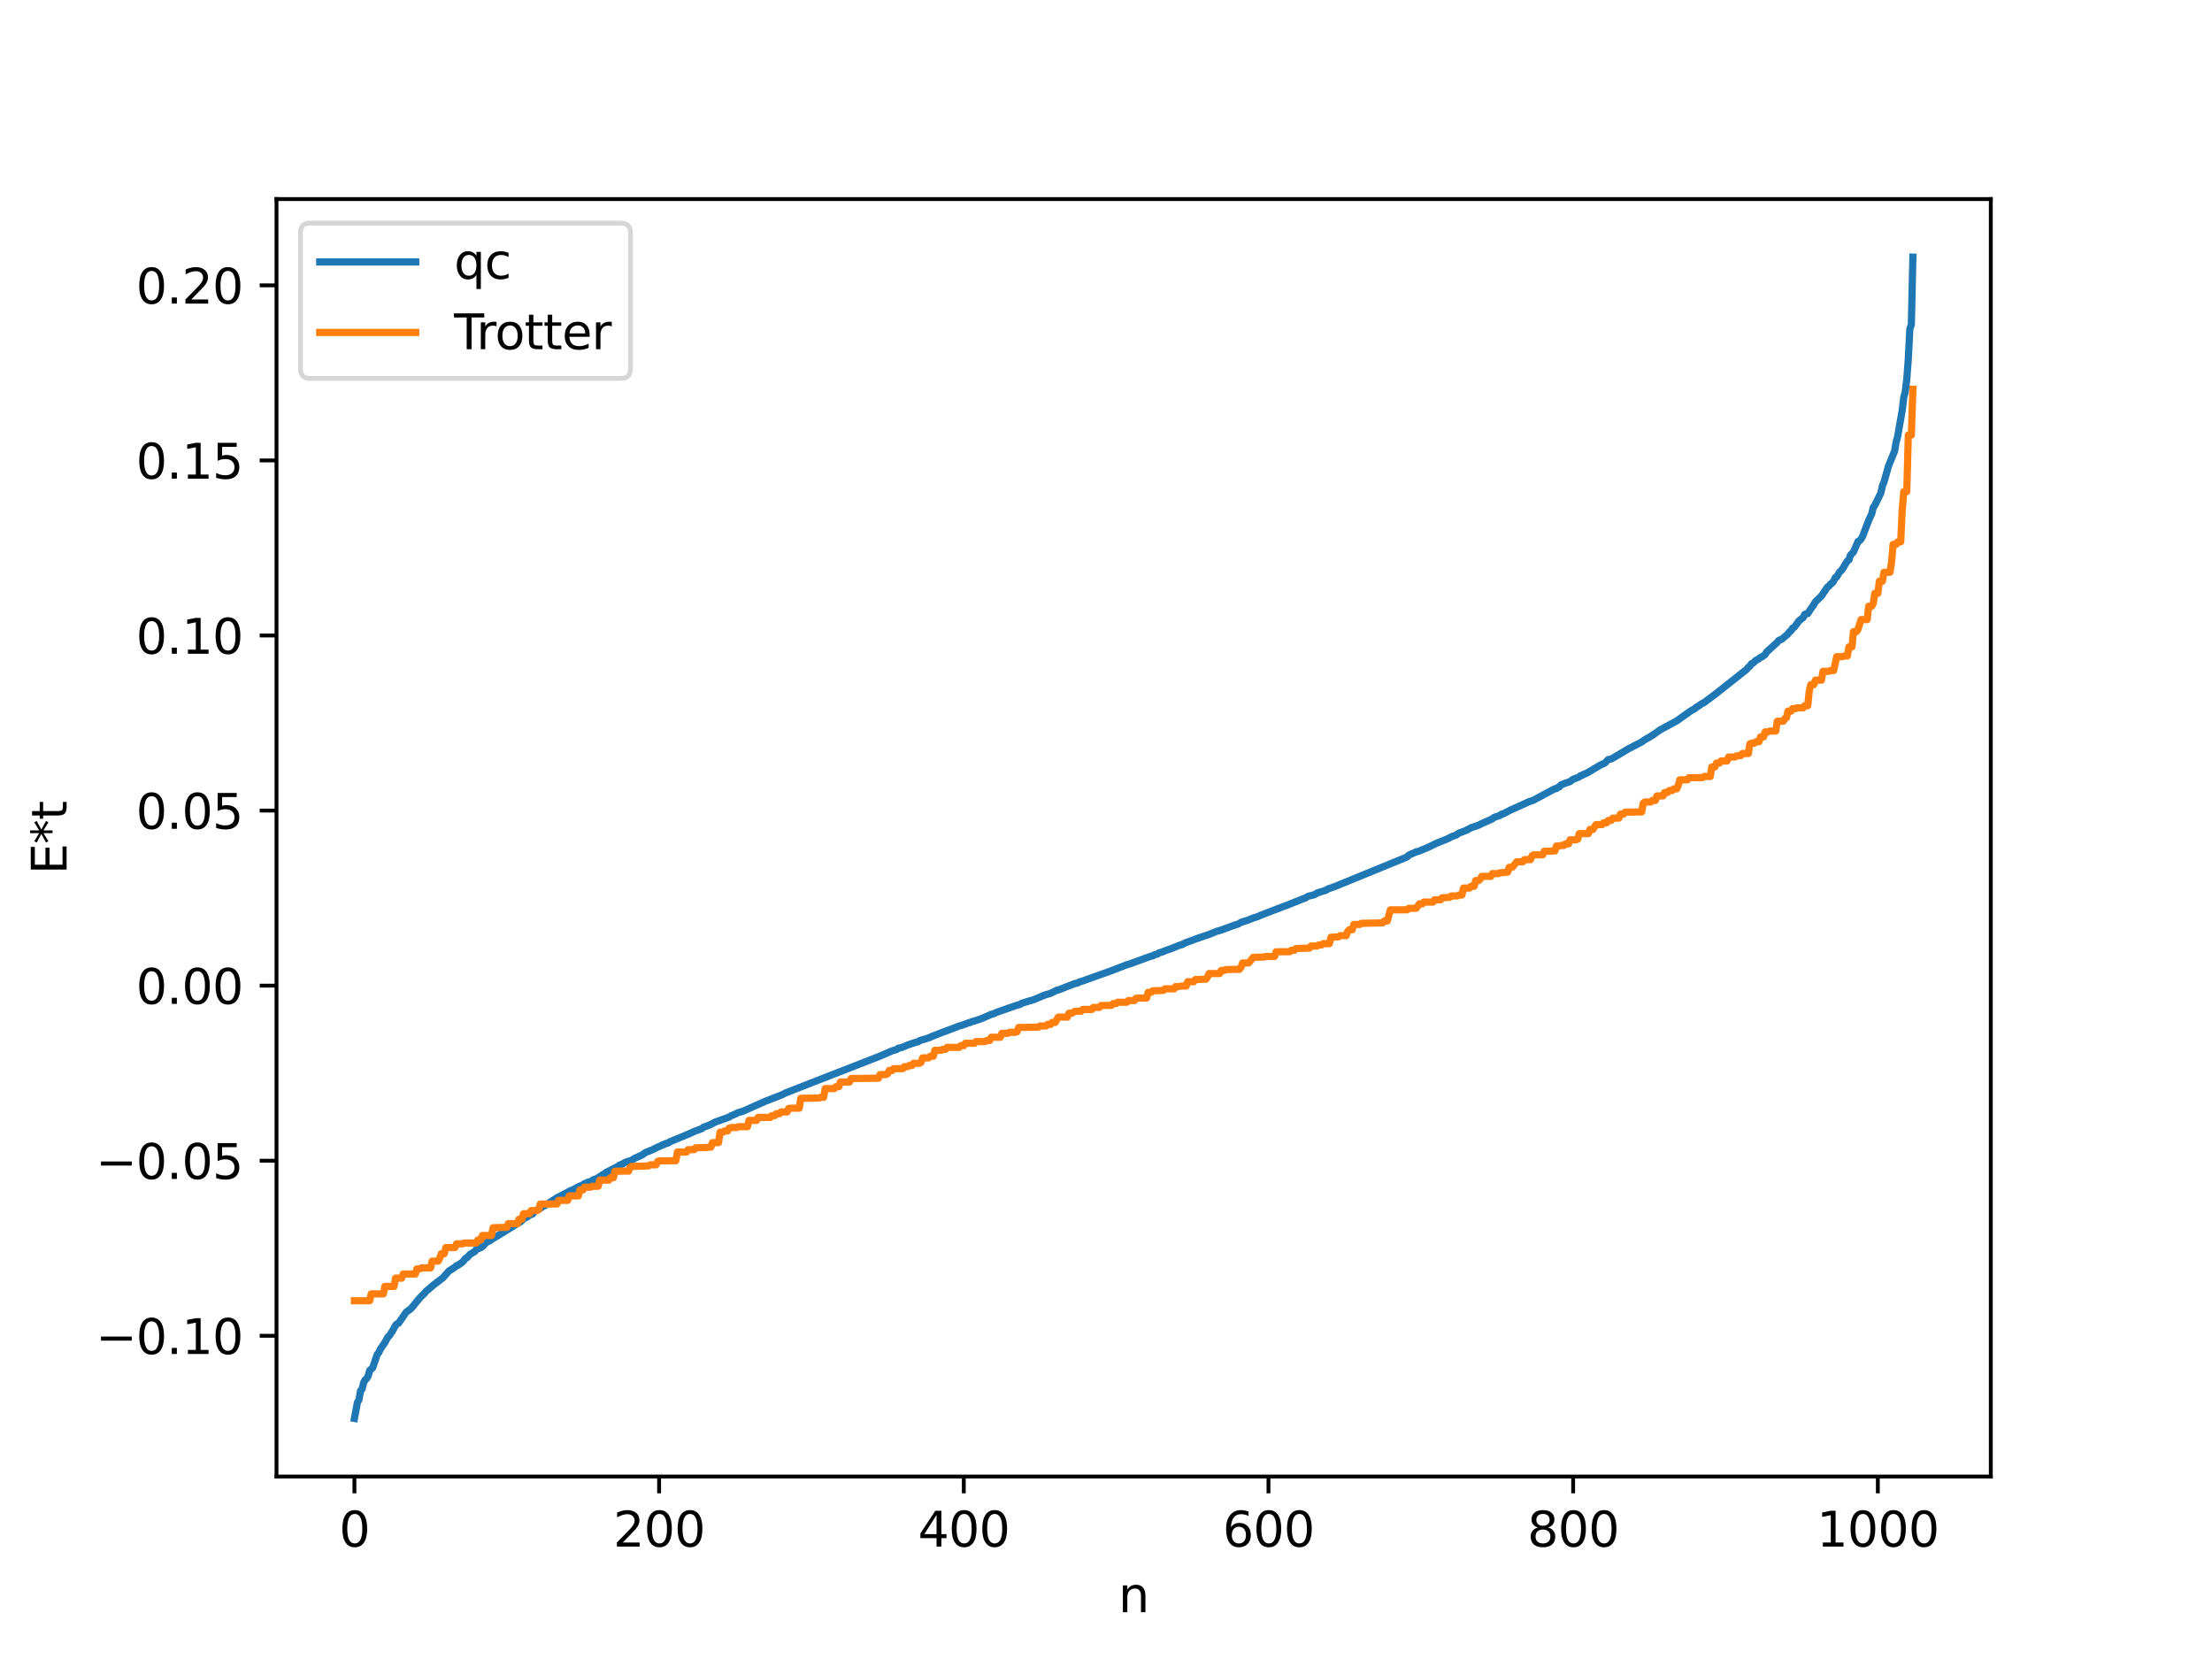 <?xml version="1.0" encoding="utf-8" standalone="no"?>
<!DOCTYPE svg PUBLIC "-//W3C//DTD SVG 1.1//EN"
  "http://www.w3.org/Graphics/SVG/1.1/DTD/svg11.dtd">
<svg xmlns:xlink="http://www.w3.org/1999/xlink" width="460.8pt" height="345.6pt" viewBox="0 0 460.8 345.6" xmlns="http://www.w3.org/2000/svg" version="1.1">
 <defs>
  <style type="text/css">*{stroke-linejoin: round; stroke-linecap: butt}</style>
 </defs>
 <g id="figure_1">
  <g id="patch_1">
   <path d="M 0 345.6 
L 460.8 345.6 
L 460.8 0 
L 0 0 
z
" style="fill: #ffffff"/>
  </g>
  <g id="axes_1">
   <g id="patch_2">
    <path d="M 57.6 307.584 
L 414.72 307.584 
L 414.72 41.472 
L 57.6 41.472 
z
" style="fill: #ffffff"/>
   </g>
   <g id="matplotlib.axis_1">
    <g id="xtick_1">
     <g id="line2d_1">
      <defs>
       <path id="m2a09f37f0d" d="M 0 0 
L 0 3.5 
" style="stroke: #000000; stroke-width: 0.8"/>
      </defs>
      <g>
       <use xlink:href="#m2a09f37f0d" x="73.833" y="307.584" style="stroke: #000000; stroke-width: 0.8"/>
      </g>
     </g>
     <g id="text_1">
      <!-- 0 -->
      <g transform="translate(70.651 322.182) scale(0.1 -0.1)">
       <defs>
        <path id="DejaVuSans-30" d="M 2034 4250 
Q 1547 4250 1301 3770 
Q 1056 3291 1056 2328 
Q 1056 1369 1301 889 
Q 1547 409 2034 409 
Q 2525 409 2770 889 
Q 3016 1369 3016 2328 
Q 3016 3291 2770 3770 
Q 2525 4250 2034 4250 
z
M 2034 4750 
Q 2819 4750 3233 4129 
Q 3647 3509 3647 2328 
Q 3647 1150 3233 529 
Q 2819 -91 2034 -91 
Q 1250 -91 836 529 
Q 422 1150 422 2328 
Q 422 3509 836 4129 
Q 1250 4750 2034 4750 
z
" transform="scale(0.016)"/>
       </defs>
       <use xlink:href="#DejaVuSans-30"/>
      </g>
     </g>
    </g>
    <g id="xtick_2">
     <g id="line2d_2">
      <g>
       <use xlink:href="#m2a09f37f0d" x="137.304" y="307.584" style="stroke: #000000; stroke-width: 0.8"/>
      </g>
     </g>
     <g id="text_2">
      <!-- 200 -->
      <g transform="translate(127.76 322.182) scale(0.1 -0.1)">
       <defs>
        <path id="DejaVuSans-32" d="M 1228 531 
L 3431 531 
L 3431 0 
L 469 0 
L 469 531 
Q 828 903 1448 1529 
Q 2069 2156 2228 2338 
Q 2531 2678 2651 2914 
Q 2772 3150 2772 3378 
Q 2772 3750 2511 3984 
Q 2250 4219 1831 4219 
Q 1534 4219 1204 4116 
Q 875 4013 500 3803 
L 500 4441 
Q 881 4594 1212 4672 
Q 1544 4750 1819 4750 
Q 2544 4750 2975 4387 
Q 3406 4025 3406 3419 
Q 3406 3131 3298 2873 
Q 3191 2616 2906 2266 
Q 2828 2175 2409 1742 
Q 1991 1309 1228 531 
z
" transform="scale(0.016)"/>
       </defs>
       <use xlink:href="#DejaVuSans-32"/>
       <use xlink:href="#DejaVuSans-30" x="63.623"/>
       <use xlink:href="#DejaVuSans-30" x="127.246"/>
      </g>
     </g>
    </g>
    <g id="xtick_3">
     <g id="line2d_3">
      <g>
       <use xlink:href="#m2a09f37f0d" x="200.775" y="307.584" style="stroke: #000000; stroke-width: 0.8"/>
      </g>
     </g>
     <g id="text_3">
      <!-- 400 -->
      <g transform="translate(191.231 322.182) scale(0.1 -0.1)">
       <defs>
        <path id="DejaVuSans-34" d="M 2419 4116 
L 825 1625 
L 2419 1625 
L 2419 4116 
z
M 2253 4666 
L 3047 4666 
L 3047 1625 
L 3713 1625 
L 3713 1100 
L 3047 1100 
L 3047 0 
L 2419 0 
L 2419 1100 
L 313 1100 
L 313 1709 
L 2253 4666 
z
" transform="scale(0.016)"/>
       </defs>
       <use xlink:href="#DejaVuSans-34"/>
       <use xlink:href="#DejaVuSans-30" x="63.623"/>
       <use xlink:href="#DejaVuSans-30" x="127.246"/>
      </g>
     </g>
    </g>
    <g id="xtick_4">
     <g id="line2d_4">
      <g>
       <use xlink:href="#m2a09f37f0d" x="264.246" y="307.584" style="stroke: #000000; stroke-width: 0.8"/>
      </g>
     </g>
     <g id="text_4">
      <!-- 600 -->
      <g transform="translate(254.702 322.182) scale(0.1 -0.1)">
       <defs>
        <path id="DejaVuSans-36" d="M 2113 2584 
Q 1688 2584 1439 2293 
Q 1191 2003 1191 1497 
Q 1191 994 1439 701 
Q 1688 409 2113 409 
Q 2538 409 2786 701 
Q 3034 994 3034 1497 
Q 3034 2003 2786 2293 
Q 2538 2584 2113 2584 
z
M 3366 4563 
L 3366 3988 
Q 3128 4100 2886 4159 
Q 2644 4219 2406 4219 
Q 1781 4219 1451 3797 
Q 1122 3375 1075 2522 
Q 1259 2794 1537 2939 
Q 1816 3084 2150 3084 
Q 2853 3084 3261 2657 
Q 3669 2231 3669 1497 
Q 3669 778 3244 343 
Q 2819 -91 2113 -91 
Q 1303 -91 875 529 
Q 447 1150 447 2328 
Q 447 3434 972 4092 
Q 1497 4750 2381 4750 
Q 2619 4750 2861 4703 
Q 3103 4656 3366 4563 
z
" transform="scale(0.016)"/>
       </defs>
       <use xlink:href="#DejaVuSans-36"/>
       <use xlink:href="#DejaVuSans-30" x="63.623"/>
       <use xlink:href="#DejaVuSans-30" x="127.246"/>
      </g>
     </g>
    </g>
    <g id="xtick_5">
     <g id="line2d_5">
      <g>
       <use xlink:href="#m2a09f37f0d" x="327.717" y="307.584" style="stroke: #000000; stroke-width: 0.8"/>
      </g>
     </g>
     <g id="text_5">
      <!-- 800 -->
      <g transform="translate(318.173 322.182) scale(0.1 -0.1)">
       <defs>
        <path id="DejaVuSans-38" d="M 2034 2216 
Q 1584 2216 1326 1975 
Q 1069 1734 1069 1313 
Q 1069 891 1326 650 
Q 1584 409 2034 409 
Q 2484 409 2743 651 
Q 3003 894 3003 1313 
Q 3003 1734 2745 1975 
Q 2488 2216 2034 2216 
z
M 1403 2484 
Q 997 2584 770 2862 
Q 544 3141 544 3541 
Q 544 4100 942 4425 
Q 1341 4750 2034 4750 
Q 2731 4750 3128 4425 
Q 3525 4100 3525 3541 
Q 3525 3141 3298 2862 
Q 3072 2584 2669 2484 
Q 3125 2378 3379 2068 
Q 3634 1759 3634 1313 
Q 3634 634 3220 271 
Q 2806 -91 2034 -91 
Q 1263 -91 848 271 
Q 434 634 434 1313 
Q 434 1759 690 2068 
Q 947 2378 1403 2484 
z
M 1172 3481 
Q 1172 3119 1398 2916 
Q 1625 2713 2034 2713 
Q 2441 2713 2670 2916 
Q 2900 3119 2900 3481 
Q 2900 3844 2670 4047 
Q 2441 4250 2034 4250 
Q 1625 4250 1398 4047 
Q 1172 3844 1172 3481 
z
" transform="scale(0.016)"/>
       </defs>
       <use xlink:href="#DejaVuSans-38"/>
       <use xlink:href="#DejaVuSans-30" x="63.623"/>
       <use xlink:href="#DejaVuSans-30" x="127.246"/>
      </g>
     </g>
    </g>
    <g id="xtick_6">
     <g id="line2d_6">
      <g>
       <use xlink:href="#m2a09f37f0d" x="391.188" y="307.584" style="stroke: #000000; stroke-width: 0.8"/>
      </g>
     </g>
     <g id="text_6">
      <!-- 1000 -->
      <g transform="translate(378.463 322.182) scale(0.1 -0.1)">
       <defs>
        <path id="DejaVuSans-31" d="M 794 531 
L 1825 531 
L 1825 4091 
L 703 3866 
L 703 4441 
L 1819 4666 
L 2450 4666 
L 2450 531 
L 3481 531 
L 3481 0 
L 794 0 
L 794 531 
z
" transform="scale(0.016)"/>
       </defs>
       <use xlink:href="#DejaVuSans-31"/>
       <use xlink:href="#DejaVuSans-30" x="63.623"/>
       <use xlink:href="#DejaVuSans-30" x="127.246"/>
       <use xlink:href="#DejaVuSans-30" x="190.869"/>
      </g>
     </g>
    </g>
    <g id="text_7">
     <!-- n -->
     <g transform="translate(232.991 335.861) scale(0.1 -0.1)">
      <defs>
       <path id="DejaVuSans-6e" d="M 3513 2113 
L 3513 0 
L 2938 0 
L 2938 2094 
Q 2938 2591 2744 2837 
Q 2550 3084 2163 3084 
Q 1697 3084 1428 2787 
Q 1159 2491 1159 1978 
L 1159 0 
L 581 0 
L 581 3500 
L 1159 3500 
L 1159 2956 
Q 1366 3272 1645 3428 
Q 1925 3584 2291 3584 
Q 2894 3584 3203 3211 
Q 3513 2838 3513 2113 
z
" transform="scale(0.016)"/>
      </defs>
      <use xlink:href="#DejaVuSans-6e"/>
     </g>
    </g>
   </g>
   <g id="matplotlib.axis_2">
    <g id="ytick_1">
     <g id="line2d_7">
      <defs>
       <path id="m45348ff5de" d="M 0 0 
L -3.5 0 
" style="stroke: #000000; stroke-width: 0.8"/>
      </defs>
      <g>
       <use xlink:href="#m45348ff5de" x="57.6" y="278.265" style="stroke: #000000; stroke-width: 0.8"/>
      </g>
     </g>
     <g id="text_8">
      <!-- −0.10 -->
      <g transform="translate(19.955 282.064) scale(0.1 -0.1)">
       <defs>
        <path id="DejaVuSans-2212" d="M 678 2272 
L 4684 2272 
L 4684 1741 
L 678 1741 
L 678 2272 
z
" transform="scale(0.016)"/>
        <path id="DejaVuSans-2e" d="M 684 794 
L 1344 794 
L 1344 0 
L 684 0 
L 684 794 
z
" transform="scale(0.016)"/>
       </defs>
       <use xlink:href="#DejaVuSans-2212"/>
       <use xlink:href="#DejaVuSans-30" x="83.789"/>
       <use xlink:href="#DejaVuSans-2e" x="147.412"/>
       <use xlink:href="#DejaVuSans-31" x="179.199"/>
       <use xlink:href="#DejaVuSans-30" x="242.822"/>
      </g>
     </g>
    </g>
    <g id="ytick_2">
     <g id="line2d_8">
      <g>
       <use xlink:href="#m45348ff5de" x="57.6" y="241.794" style="stroke: #000000; stroke-width: 0.8"/>
      </g>
     </g>
     <g id="text_9">
      <!-- −0.05 -->
      <g transform="translate(19.955 245.594) scale(0.1 -0.1)">
       <defs>
        <path id="DejaVuSans-35" d="M 691 4666 
L 3169 4666 
L 3169 4134 
L 1269 4134 
L 1269 2991 
Q 1406 3038 1543 3061 
Q 1681 3084 1819 3084 
Q 2600 3084 3056 2656 
Q 3513 2228 3513 1497 
Q 3513 744 3044 326 
Q 2575 -91 1722 -91 
Q 1428 -91 1123 -41 
Q 819 9 494 109 
L 494 744 
Q 775 591 1075 516 
Q 1375 441 1709 441 
Q 2250 441 2565 725 
Q 2881 1009 2881 1497 
Q 2881 1984 2565 2268 
Q 2250 2553 1709 2553 
Q 1456 2553 1204 2497 
Q 953 2441 691 2322 
L 691 4666 
z
" transform="scale(0.016)"/>
       </defs>
       <use xlink:href="#DejaVuSans-2212"/>
       <use xlink:href="#DejaVuSans-30" x="83.789"/>
       <use xlink:href="#DejaVuSans-2e" x="147.412"/>
       <use xlink:href="#DejaVuSans-30" x="179.199"/>
       <use xlink:href="#DejaVuSans-35" x="242.822"/>
      </g>
     </g>
    </g>
    <g id="ytick_3">
     <g id="line2d_9">
      <g>
       <use xlink:href="#m45348ff5de" x="57.6" y="205.324" style="stroke: #000000; stroke-width: 0.8"/>
      </g>
     </g>
     <g id="text_10">
      <!-- 0.00 -->
      <g transform="translate(28.334 209.123) scale(0.1 -0.1)">
       <use xlink:href="#DejaVuSans-30"/>
       <use xlink:href="#DejaVuSans-2e" x="63.623"/>
       <use xlink:href="#DejaVuSans-30" x="95.41"/>
       <use xlink:href="#DejaVuSans-30" x="159.033"/>
      </g>
     </g>
    </g>
    <g id="ytick_4">
     <g id="line2d_10">
      <g>
       <use xlink:href="#m45348ff5de" x="57.6" y="168.853" style="stroke: #000000; stroke-width: 0.8"/>
      </g>
     </g>
     <g id="text_11">
      <!-- 0.05 -->
      <g transform="translate(28.334 172.652) scale(0.1 -0.1)">
       <use xlink:href="#DejaVuSans-30"/>
       <use xlink:href="#DejaVuSans-2e" x="63.623"/>
       <use xlink:href="#DejaVuSans-30" x="95.41"/>
       <use xlink:href="#DejaVuSans-35" x="159.033"/>
      </g>
     </g>
    </g>
    <g id="ytick_5">
     <g id="line2d_11">
      <g>
       <use xlink:href="#m45348ff5de" x="57.6" y="132.383" style="stroke: #000000; stroke-width: 0.8"/>
      </g>
     </g>
     <g id="text_12">
      <!-- 0.10 -->
      <g transform="translate(28.334 136.182) scale(0.1 -0.1)">
       <use xlink:href="#DejaVuSans-30"/>
       <use xlink:href="#DejaVuSans-2e" x="63.623"/>
       <use xlink:href="#DejaVuSans-31" x="95.41"/>
       <use xlink:href="#DejaVuSans-30" x="159.033"/>
      </g>
     </g>
    </g>
    <g id="ytick_6">
     <g id="line2d_12">
      <g>
       <use xlink:href="#m45348ff5de" x="57.6" y="95.912" style="stroke: #000000; stroke-width: 0.8"/>
      </g>
     </g>
     <g id="text_13">
      <!-- 0.15 -->
      <g transform="translate(28.334 99.711) scale(0.1 -0.1)">
       <use xlink:href="#DejaVuSans-30"/>
       <use xlink:href="#DejaVuSans-2e" x="63.623"/>
       <use xlink:href="#DejaVuSans-31" x="95.41"/>
       <use xlink:href="#DejaVuSans-35" x="159.033"/>
      </g>
     </g>
    </g>
    <g id="ytick_7">
     <g id="line2d_13">
      <g>
       <use xlink:href="#m45348ff5de" x="57.6" y="59.441" style="stroke: #000000; stroke-width: 0.8"/>
      </g>
     </g>
     <g id="text_14">
      <!-- 0.20 -->
      <g transform="translate(28.334 63.241) scale(0.1 -0.1)">
       <use xlink:href="#DejaVuSans-30"/>
       <use xlink:href="#DejaVuSans-2e" x="63.623"/>
       <use xlink:href="#DejaVuSans-32" x="95.41"/>
       <use xlink:href="#DejaVuSans-30" x="159.033"/>
      </g>
     </g>
    </g>
    <g id="text_15">
     <!-- E*t -->
     <g transform="translate(13.875 182.148) rotate(-90) scale(0.1 -0.1)">
      <defs>
       <path id="DejaVuSans-45" d="M 628 4666 
L 3578 4666 
L 3578 4134 
L 1259 4134 
L 1259 2753 
L 3481 2753 
L 3481 2222 
L 1259 2222 
L 1259 531 
L 3634 531 
L 3634 0 
L 628 0 
L 628 4666 
z
" transform="scale(0.016)"/>
       <path id="DejaVuSans-2a" d="M 3009 3897 
L 1888 3291 
L 3009 2681 
L 2828 2375 
L 1778 3009 
L 1778 1831 
L 1422 1831 
L 1422 3009 
L 372 2375 
L 191 2681 
L 1313 3291 
L 191 3897 
L 372 4206 
L 1422 3572 
L 1422 4750 
L 1778 4750 
L 1778 3572 
L 2828 4206 
L 3009 3897 
z
" transform="scale(0.016)"/>
       <path id="DejaVuSans-74" d="M 1172 4494 
L 1172 3500 
L 2356 3500 
L 2356 3053 
L 1172 3053 
L 1172 1153 
Q 1172 725 1289 603 
Q 1406 481 1766 481 
L 2356 481 
L 2356 0 
L 1766 0 
Q 1100 0 847 248 
Q 594 497 594 1153 
L 594 3053 
L 172 3053 
L 172 3500 
L 594 3500 
L 594 4494 
L 1172 4494 
z
" transform="scale(0.016)"/>
      </defs>
      <use xlink:href="#DejaVuSans-45"/>
      <use xlink:href="#DejaVuSans-2a" x="63.184"/>
      <use xlink:href="#DejaVuSans-74" x="113.184"/>
     </g>
    </g>
   </g>
   <g id="line2d_14">
    <path d="M 73.833 295.488 
L 74.467 292.116 
L 74.785 291.59 
L 75.102 289.727 
L 75.42 289.398 
L 75.737 288.087 
L 76.054 287.461 
L 76.372 287.19 
L 76.689 286.671 
L 77.006 285.504 
L 77.641 284.917 
L 78.593 282.116 
L 78.91 281.777 
L 79.228 281.049 
L 80.18 279.676 
L 80.815 278.492 
L 81.132 278.227 
L 81.767 277.246 
L 82.401 276.08 
L 82.719 275.768 
L 83.036 275.636 
L 84.623 273.336 
L 85.575 272.649 
L 86.21 271.898 
L 87.479 270.343 
L 88.431 269.406 
L 88.748 268.995 
L 89.383 268.491 
L 90.335 267.661 
L 92.239 266.206 
L 93.509 264.784 
L 94.778 263.967 
L 95.096 263.649 
L 95.413 263.575 
L 96.365 262.898 
L 97 262.117 
L 97.317 261.971 
L 97.952 261.272 
L 98.904 260.715 
L 99.221 260.271 
L 100.173 259.911 
L 100.808 259.388 
L 101.125 258.917 
L 102.077 258.445 
L 102.712 257.995 
L 103.347 257.636 
L 107.472 255.086 
L 108.424 254.517 
L 109.377 253.655 
L 109.694 253.596 
L 110.329 253.123 
L 110.963 252.888 
L 111.281 252.421 
L 112.55 251.722 
L 112.867 251.445 
L 113.502 251.148 
L 116.041 249.514 
L 117.31 248.861 
L 118.897 248.012 
L 119.532 247.77 
L 120.484 247.226 
L 121.436 246.847 
L 121.753 246.572 
L 122.071 246.523 
L 122.388 246.291 
L 123.023 246.168 
L 123.658 245.722 
L 124.292 245.549 
L 125.562 244.697 
L 125.879 244.608 
L 126.196 244.273 
L 128.735 242.974 
L 129.053 242.71 
L 129.687 242.489 
L 130.322 242.092 
L 131.591 241.7 
L 132.226 241.295 
L 133.813 240.568 
L 134.448 240.103 
L 136.034 239.459 
L 136.986 238.972 
L 137.621 238.719 
L 137.939 238.515 
L 138.256 238.47 
L 138.573 238.248 
L 139.208 238.104 
L 139.525 237.848 
L 140.795 237.336 
L 143.016 236.418 
L 143.651 236.152 
L 144.286 235.856 
L 144.92 235.576 
L 146.19 235.128 
L 146.507 234.834 
L 147.777 234.385 
L 149.046 233.724 
L 151.902 232.706 
L 152.22 232.471 
L 153.172 232.084 
L 153.806 231.763 
L 154.758 231.495 
L 159.201 229.51 
L 163.01 228.021 
L 163.644 227.676 
L 182.686 220.25 
L 183.638 219.864 
L 185.859 218.899 
L 186.811 218.626 
L 187.129 218.363 
L 187.763 218.252 
L 189.033 217.721 
L 189.667 217.493 
L 190.937 217.079 
L 191.254 217.038 
L 191.572 216.775 
L 193.476 216.22 
L 194.11 215.906 
L 196.332 215.056 
L 199.823 213.739 
L 200.775 213.46 
L 201.727 213.082 
L 202.044 213.037 
L 202.362 212.85 
L 202.996 212.697 
L 204.583 212.15 
L 205.535 211.724 
L 206.17 211.465 
L 206.487 211.287 
L 206.805 211.247 
L 207.757 210.834 
L 211.882 209.396 
L 212.517 209.231 
L 212.834 209.006 
L 214.104 208.611 
L 214.739 208.428 
L 215.373 208.245 
L 216.008 207.965 
L 216.643 207.701 
L 217.595 207.304 
L 218.864 206.924 
L 219.816 206.453 
L 220.134 206.277 
L 220.451 206.241 
L 221.72 205.744 
L 222.355 205.49 
L 223.942 204.887 
L 224.577 204.744 
L 224.894 204.539 
L 225.529 204.368 
L 226.481 204.008 
L 227.433 203.68 
L 231.241 202.315 
L 234.732 200.977 
L 235.367 200.793 
L 239.81 199.175 
L 240.127 199.138 
L 240.444 198.913 
L 241.079 198.765 
L 241.396 198.511 
L 242.031 198.345 
L 242.983 197.948 
L 243.935 197.633 
L 245.839 196.862 
L 246.157 196.822 
L 246.791 196.466 
L 249.33 195.523 
L 250.917 194.971 
L 251.869 194.664 
L 253.456 194 
L 254.091 193.845 
L 255.995 193.167 
L 256.629 192.916 
L 257.581 192.595 
L 257.899 192.516 
L 258.534 192.136 
L 259.803 191.743 
L 261.072 191.241 
L 262.024 190.938 
L 262.659 190.649 
L 267.42 188.82 
L 268.054 188.595 
L 270.593 187.583 
L 271.545 187.187 
L 271.862 187.109 
L 272.497 186.711 
L 273.767 186.404 
L 274.401 186.022 
L 276.305 185.412 
L 276.623 185.178 
L 277.892 184.755 
L 293.125 178.518 
L 293.443 178.154 
L 295.029 177.455 
L 295.664 177.289 
L 296.299 177.006 
L 297.251 176.628 
L 297.886 176.328 
L 299.155 175.704 
L 301.377 174.814 
L 302.646 174.184 
L 303.281 173.996 
L 303.915 173.557 
L 305.502 172.957 
L 306.454 172.422 
L 307.089 172.221 
L 308.041 171.889 
L 308.676 171.568 
L 310.897 170.582 
L 311.215 170.296 
L 312.484 169.857 
L 312.801 169.606 
L 313.119 169.552 
L 314.071 169.061 
L 314.705 168.726 
L 316.292 168.031 
L 318.514 167.005 
L 319.466 166.691 
L 321.37 165.657 
L 323.274 164.643 
L 323.909 164.299 
L 324.226 164.271 
L 324.543 164.015 
L 324.861 163.915 
L 325.178 163.512 
L 326.13 163.138 
L 327.082 162.82 
L 327.717 162.333 
L 328.669 161.97 
L 328.986 161.831 
L 329.304 161.56 
L 329.621 161.503 
L 329.939 161.29 
L 330.573 161.049 
L 333.429 159.352 
L 334.064 159.081 
L 334.381 158.889 
L 335.016 158.229 
L 335.651 158.107 
L 336.603 157.556 
L 337.872 156.82 
L 339.142 156.042 
L 341.998 154.556 
L 342.633 154.11 
L 344.22 153.192 
L 345.806 152.061 
L 349.297 150.167 
L 352.153 148.138 
L 353.105 147.595 
L 353.423 147.273 
L 353.74 147.15 
L 354.375 146.678 
L 355.01 146.338 
L 356.596 145.166 
L 357.548 144.441 
L 363.896 139.411 
L 364.213 138.992 
L 364.53 138.798 
L 364.848 138.274 
L 365.165 138.162 
L 365.8 137.539 
L 366.117 137.429 
L 366.752 136.952 
L 367.069 136.823 
L 367.704 136.361 
L 368.021 135.827 
L 370.243 133.797 
L 370.56 133.407 
L 371.195 133.152 
L 372.464 132.065 
L 372.781 131.617 
L 373.099 131.414 
L 373.416 130.856 
L 373.734 130.701 
L 374.368 129.888 
L 374.686 129.399 
L 375.638 128.64 
L 375.955 127.981 
L 376.59 127.826 
L 377.224 126.835 
L 377.859 125.937 
L 378.177 125.371 
L 379.446 124.151 
L 380.398 122.736 
L 380.715 122.273 
L 381.033 122.075 
L 381.35 121.648 
L 381.667 121.463 
L 381.985 121.05 
L 382.302 120.353 
L 382.62 120.184 
L 383.254 119.101 
L 383.572 118.874 
L 383.889 118.416 
L 384.524 117.342 
L 384.841 116.855 
L 385.158 116.652 
L 385.476 115.66 
L 386.11 114.994 
L 387.062 112.793 
L 387.38 112.65 
L 387.697 112.277 
L 388.015 111.726 
L 389.284 108.396 
L 389.919 107.021 
L 390.236 105.715 
L 390.553 105.27 
L 391.823 102.686 
L 392.14 101.199 
L 392.458 100.461 
L 393.41 97.074 
L 394.679 93.966 
L 394.996 92.09 
L 395.314 90.914 
L 396.266 85.491 
L 396.583 82.8 
L 396.9 81.613 
L 397.218 78.977 
L 397.535 74.803 
L 397.853 68.529 
L 398.17 67.61 
L 398.487 53.568 
L 398.487 53.568 
" clip-path="url(#p03f9a100a1)" style="fill: none; stroke: #1f77b4; stroke-width: 1.5; stroke-linecap: square"/>
   </g>
   <g id="line2d_15">
    <path d="M 73.833 270.971 
L 77.006 270.971 
L 77.324 269.543 
L 79.862 269.543 
L 80.18 267.984 
L 82.084 267.984 
L 82.401 266.262 
L 83.671 266.262 
L 83.988 265.399 
L 86.527 265.399 
L 86.844 264.329 
L 87.479 264.329 
L 87.796 264.115 
L 89.7 264.115 
L 90.018 262.714 
L 91.287 262.714 
L 91.605 262.107 
L 91.922 261.172 
L 92.557 261.172 
L 92.874 259.888 
L 94.778 259.888 
L 95.096 259.122 
L 96.365 259.122 
L 96.682 258.944 
L 99.221 258.944 
L 99.539 258.304 
L 100.173 258.304 
L 100.491 257.375 
L 102.395 257.375 
L 102.712 255.755 
L 105.568 255.678 
L 105.886 254.904 
L 107.79 254.904 
L 108.107 253.987 
L 108.742 253.987 
L 109.059 252.84 
L 110.329 252.84 
L 110.646 252.188 
L 111.915 252.188 
L 112.233 251.97 
L 112.55 250.825 
L 116.041 250.81 
L 116.358 250.056 
L 118.262 250.056 
L 118.58 249.129 
L 120.484 249.129 
L 120.801 247.88 
L 121.436 247.88 
L 121.753 247.32 
L 123.023 247.32 
L 123.34 247.124 
L 124.61 247.124 
L 124.927 245.845 
L 126.831 245.845 
L 127.148 245.348 
L 127.783 245.348 
L 128.1 243.99 
L 130.957 243.959 
L 131.274 243.137 
L 131.591 242.99 
L 135.082 242.886 
L 135.4 242.656 
L 136.669 242.656 
L 136.986 241.963 
L 137.304 241.841 
L 140.795 241.794 
L 141.112 239.994 
L 143.016 239.994 
L 143.334 239.496 
L 144.603 239.496 
L 144.92 239.103 
L 147.142 239.057 
L 147.777 238.965 
L 148.094 238.965 
L 148.411 238.027 
L 149.681 238.027 
L 149.998 235.851 
L 150.633 235.851 
L 150.95 235.588 
L 151.585 235.588 
L 151.902 234.994 
L 152.537 234.879 
L 153.489 234.879 
L 153.806 234.717 
L 155.71 234.717 
L 156.028 233.398 
L 157.615 233.393 
L 157.932 232.778 
L 160.471 232.778 
L 160.788 232.406 
L 161.423 232.406 
L 161.74 232.003 
L 162.375 232.003 
L 162.692 231.641 
L 163.962 231.641 
L 164.279 230.922 
L 164.914 230.859 
L 166.5 230.859 
L 166.818 228.792 
L 170.626 228.745 
L 170.943 228.594 
L 171.578 228.594 
L 171.896 226.771 
L 173.8 226.771 
L 174.117 226.38 
L 174.752 226.38 
L 175.069 225.398 
L 176.973 225.398 
L 177.291 224.678 
L 183.003 224.609 
L 183.32 223.856 
L 184.59 223.856 
L 184.907 223.674 
L 185.224 223.002 
L 185.859 223.002 
L 186.177 222.619 
L 188.081 222.619 
L 188.398 222.211 
L 189.033 222.211 
L 189.35 221.965 
L 189.985 221.965 
L 190.302 221.508 
L 191.572 221.508 
L 191.889 221.282 
L 192.206 220.374 
L 193.476 220.374 
L 193.793 220.028 
L 194.428 220.028 
L 194.745 218.794 
L 196.015 218.794 
L 196.332 218.611 
L 196.967 218.611 
L 197.284 218.19 
L 199.823 218.19 
L 200.14 217.843 
L 200.775 217.843 
L 201.092 217.339 
L 202.996 217.339 
L 203.314 216.977 
L 205.218 216.977 
L 205.535 216.755 
L 206.17 216.755 
L 206.487 216.08 
L 208.391 216.08 
L 208.709 215.258 
L 209.978 215.258 
L 210.296 215.047 
L 211.565 215.047 
L 211.882 214.918 
L 212.2 214.046 
L 216.325 213.971 
L 216.643 213.732 
L 217.912 213.732 
L 218.229 213.397 
L 218.864 213.397 
L 219.181 212.993 
L 219.816 212.993 
L 220.451 211.882 
L 222.355 211.882 
L 222.672 211.071 
L 223.307 211.071 
L 223.942 210.657 
L 225.211 210.657 
L 225.529 210.291 
L 227.433 210.291 
L 227.75 209.869 
L 229.02 209.869 
L 229.337 209.468 
L 231.558 209.436 
L 231.876 209.065 
L 232.51 209.065 
L 232.828 208.783 
L 234.732 208.783 
L 235.049 208.436 
L 236.319 208.436 
L 236.636 207.973 
L 237.271 207.913 
L 238.858 207.913 
L 239.175 206.724 
L 239.81 206.724 
L 240.127 206.409 
L 242.348 206.317 
L 242.666 205.996 
L 244.57 205.996 
L 244.887 205.526 
L 245.522 205.526 
L 246.157 205.41 
L 247.109 205.41 
L 247.426 204.507 
L 248.696 204.507 
L 249.013 204.057 
L 251.234 203.984 
L 251.552 203.516 
L 251.869 202.807 
L 254.091 202.795 
L 254.408 202.163 
L 255.043 202.163 
L 255.36 201.977 
L 258.216 201.925 
L 258.534 201.462 
L 258.851 200.599 
L 260.12 200.599 
L 261.072 199.427 
L 263.294 199.376 
L 263.611 199.252 
L 265.515 199.252 
L 265.833 198.278 
L 268.689 198.255 
L 269.006 197.964 
L 269.641 197.964 
L 269.958 197.602 
L 272.815 197.496 
L 273.132 197.073 
L 274.401 197.073 
L 274.719 196.838 
L 275.353 196.838 
L 275.671 196.569 
L 276.94 196.569 
L 277.258 195.252 
L 278.844 195.155 
L 279.162 194.916 
L 280.431 194.916 
L 280.748 194.019 
L 281.066 193.689 
L 281.7 193.689 
L 282.018 192.58 
L 283.287 192.58 
L 283.605 192.353 
L 288.048 192.25 
L 288.365 191.861 
L 289 191.861 
L 289.634 189.539 
L 293.125 189.529 
L 293.443 189.245 
L 294.395 189.205 
L 295.029 189.205 
L 295.664 188.29 
L 296.299 188.29 
L 296.616 187.915 
L 298.52 187.915 
L 298.838 187.445 
L 300.107 187.445 
L 300.424 187.025 
L 302.011 186.932 
L 302.329 186.644 
L 303.598 186.644 
L 303.915 186.449 
L 304.55 186.449 
L 304.867 185.002 
L 306.137 185.002 
L 306.454 184.632 
L 307.089 184.632 
L 307.406 183.433 
L 308.041 183.433 
L 308.358 183.139 
L 308.676 182.562 
L 310.58 182.562 
L 310.897 181.988 
L 312.167 181.988 
L 312.484 181.796 
L 313.119 181.796 
L 313.753 181.683 
L 314.071 181.683 
L 314.388 180.674 
L 315.023 180.674 
L 315.975 179.523 
L 317.244 179.523 
L 317.562 179.079 
L 318.831 179.079 
L 319.148 178.286 
L 319.466 178.073 
L 321.37 178.073 
L 321.687 177.345 
L 323.909 177.27 
L 324.226 176.25 
L 324.861 176.25 
L 325.178 176.109 
L 325.813 176.109 
L 326.13 175.796 
L 326.765 175.796 
L 327.082 174.942 
L 328.352 174.942 
L 328.669 174.827 
L 328.986 173.66 
L 330.891 173.66 
L 331.208 172.787 
L 331.843 172.787 
L 332.477 171.774 
L 333.747 171.774 
L 334.064 171.401 
L 334.699 171.401 
L 335.016 170.913 
L 335.651 170.913 
L 335.968 170.431 
L 337.238 170.431 
L 337.555 169.605 
L 338.19 169.605 
L 338.507 169.194 
L 341.998 169.13 
L 342.315 167.33 
L 342.633 167.072 
L 343.902 167.072 
L 344.22 166.746 
L 344.854 166.746 
L 345.172 165.807 
L 346.441 165.807 
L 346.758 165.089 
L 347.393 165.089 
L 347.71 164.687 
L 348.345 164.687 
L 348.662 164.339 
L 349.297 164.339 
L 349.615 163.581 
L 349.932 162.455 
L 351.519 162.447 
L 351.836 162.008 
L 354.692 161.993 
L 355.01 161.762 
L 356.279 161.762 
L 356.596 159.78 
L 357.231 159.78 
L 357.548 158.972 
L 358.183 158.972 
L 358.5 158.534 
L 359.77 158.534 
L 360.087 157.707 
L 361.357 157.707 
L 361.674 157.494 
L 362.309 157.415 
L 362.626 157.415 
L 362.943 156.974 
L 364.213 156.974 
L 364.53 154.97 
L 364.848 154.822 
L 365.482 154.822 
L 365.8 154.511 
L 366.434 154.511 
L 366.752 153.516 
L 367.386 153.516 
L 367.704 152.473 
L 368.339 152.473 
L 368.656 152.288 
L 369.925 152.288 
L 370.243 150.24 
L 371.512 150.24 
L 371.829 149.691 
L 372.147 149.524 
L 372.464 148.146 
L 373.099 148.146 
L 373.416 147.622 
L 374.051 147.622 
L 374.368 147.451 
L 375.638 147.451 
L 375.955 147.011 
L 376.59 147.011 
L 376.907 143.88 
L 377.224 142.628 
L 377.859 142.628 
L 378.177 141.691 
L 379.446 141.691 
L 379.763 139.846 
L 381.033 139.846 
L 381.35 139.686 
L 381.985 139.686 
L 382.62 136.785 
L 383.889 136.785 
L 384.206 136.646 
L 384.841 136.646 
L 385.158 134.771 
L 385.793 134.771 
L 386.11 131.579 
L 386.745 131.579 
L 387.062 131.078 
L 387.697 129.071 
L 388.967 129.071 
L 389.284 126.281 
L 389.919 126.281 
L 390.236 125.677 
L 390.553 123.604 
L 391.188 123.604 
L 391.505 121.077 
L 392.14 121.077 
L 392.458 119.218 
L 393.727 119.218 
L 394.044 117.165 
L 394.362 113.403 
L 394.996 113.403 
L 395.314 112.889 
L 395.948 112.889 
L 396.266 106.235 
L 396.583 102.417 
L 397.218 102.417 
L 397.535 90.641 
L 398.17 90.641 
L 398.487 81.09 
L 398.487 81.09 
" clip-path="url(#p03f9a100a1)" style="fill: none; stroke: #ff7f0e; stroke-width: 1.5; stroke-linecap: square"/>
   </g>
   <g id="patch_3">
    <path d="M 57.6 307.584 
L 57.6 41.472 
" style="fill: none; stroke: #000000; stroke-width: 0.8; stroke-linejoin: miter; stroke-linecap: square"/>
   </g>
   <g id="patch_4">
    <path d="M 414.72 307.584 
L 414.72 41.472 
" style="fill: none; stroke: #000000; stroke-width: 0.8; stroke-linejoin: miter; stroke-linecap: square"/>
   </g>
   <g id="patch_5">
    <path d="M 57.6 307.584 
L 414.72 307.584 
" style="fill: none; stroke: #000000; stroke-width: 0.8; stroke-linejoin: miter; stroke-linecap: square"/>
   </g>
   <g id="patch_6">
    <path d="M 57.6 41.472 
L 414.72 41.472 
" style="fill: none; stroke: #000000; stroke-width: 0.8; stroke-linejoin: miter; stroke-linecap: square"/>
   </g>
   <g id="legend_1">
    <g id="patch_7">
     <path d="M 64.6 78.828 
L 129.342 78.828 
Q 131.342 78.828 131.342 76.828 
L 131.342 48.472 
Q 131.342 46.472 129.342 46.472 
L 64.6 46.472 
Q 62.6 46.472 62.6 48.472 
L 62.6 76.828 
Q 62.6 78.828 64.6 78.828 
z
" style="fill: #ffffff; opacity: 0.8; stroke: #cccccc; stroke-linejoin: miter"/>
    </g>
    <g id="line2d_16">
     <path d="M 66.6 54.57 
L 76.6 54.57 
L 86.6 54.57 
" style="fill: none; stroke: #1f77b4; stroke-width: 1.5; stroke-linecap: square"/>
    </g>
    <g id="text_16">
     <!-- qc -->
     <g transform="translate(94.6 58.07) scale(0.1 -0.1)">
      <defs>
       <path id="DejaVuSans-71" d="M 947 1747 
Q 947 1113 1208 752 
Q 1469 391 1925 391 
Q 2381 391 2643 752 
Q 2906 1113 2906 1747 
Q 2906 2381 2643 2742 
Q 2381 3103 1925 3103 
Q 1469 3103 1208 2742 
Q 947 2381 947 1747 
z
M 2906 525 
Q 2725 213 2448 61 
Q 2172 -91 1784 -91 
Q 1150 -91 751 415 
Q 353 922 353 1747 
Q 353 2572 751 3078 
Q 1150 3584 1784 3584 
Q 2172 3584 2448 3432 
Q 2725 3281 2906 2969 
L 2906 3500 
L 3481 3500 
L 3481 -1331 
L 2906 -1331 
L 2906 525 
z
" transform="scale(0.016)"/>
       <path id="DejaVuSans-63" d="M 3122 3366 
L 3122 2828 
Q 2878 2963 2633 3030 
Q 2388 3097 2138 3097 
Q 1578 3097 1268 2742 
Q 959 2388 959 1747 
Q 959 1106 1268 751 
Q 1578 397 2138 397 
Q 2388 397 2633 464 
Q 2878 531 3122 666 
L 3122 134 
Q 2881 22 2623 -34 
Q 2366 -91 2075 -91 
Q 1284 -91 818 406 
Q 353 903 353 1747 
Q 353 2603 823 3093 
Q 1294 3584 2113 3584 
Q 2378 3584 2631 3529 
Q 2884 3475 3122 3366 
z
" transform="scale(0.016)"/>
      </defs>
      <use xlink:href="#DejaVuSans-71"/>
      <use xlink:href="#DejaVuSans-63" x="63.477"/>
     </g>
    </g>
    <g id="line2d_17">
     <path d="M 66.6 69.249 
L 76.6 69.249 
L 86.6 69.249 
" style="fill: none; stroke: #ff7f0e; stroke-width: 1.5; stroke-linecap: square"/>
    </g>
    <g id="text_17">
     <!-- Trotter -->
     <g transform="translate(94.6 72.749) scale(0.1 -0.1)">
      <defs>
       <path id="DejaVuSans-54" d="M -19 4666 
L 3928 4666 
L 3928 4134 
L 2272 4134 
L 2272 0 
L 1638 0 
L 1638 4134 
L -19 4134 
L -19 4666 
z
" transform="scale(0.016)"/>
       <path id="DejaVuSans-72" d="M 2631 2963 
Q 2534 3019 2420 3045 
Q 2306 3072 2169 3072 
Q 1681 3072 1420 2755 
Q 1159 2438 1159 1844 
L 1159 0 
L 581 0 
L 581 3500 
L 1159 3500 
L 1159 2956 
Q 1341 3275 1631 3429 
Q 1922 3584 2338 3584 
Q 2397 3584 2469 3576 
Q 2541 3569 2628 3553 
L 2631 2963 
z
" transform="scale(0.016)"/>
       <path id="DejaVuSans-6f" d="M 1959 3097 
Q 1497 3097 1228 2736 
Q 959 2375 959 1747 
Q 959 1119 1226 758 
Q 1494 397 1959 397 
Q 2419 397 2687 759 
Q 2956 1122 2956 1747 
Q 2956 2369 2687 2733 
Q 2419 3097 1959 3097 
z
M 1959 3584 
Q 2709 3584 3137 3096 
Q 3566 2609 3566 1747 
Q 3566 888 3137 398 
Q 2709 -91 1959 -91 
Q 1206 -91 779 398 
Q 353 888 353 1747 
Q 353 2609 779 3096 
Q 1206 3584 1959 3584 
z
" transform="scale(0.016)"/>
       <path id="DejaVuSans-65" d="M 3597 1894 
L 3597 1613 
L 953 1613 
Q 991 1019 1311 708 
Q 1631 397 2203 397 
Q 2534 397 2845 478 
Q 3156 559 3463 722 
L 3463 178 
Q 3153 47 2828 -22 
Q 2503 -91 2169 -91 
Q 1331 -91 842 396 
Q 353 884 353 1716 
Q 353 2575 817 3079 
Q 1281 3584 2069 3584 
Q 2775 3584 3186 3129 
Q 3597 2675 3597 1894 
z
M 3022 2063 
Q 3016 2534 2758 2815 
Q 2500 3097 2075 3097 
Q 1594 3097 1305 2825 
Q 1016 2553 972 2059 
L 3022 2063 
z
" transform="scale(0.016)"/>
      </defs>
      <use xlink:href="#DejaVuSans-54"/>
      <use xlink:href="#DejaVuSans-72" x="46.334"/>
      <use xlink:href="#DejaVuSans-6f" x="85.197"/>
      <use xlink:href="#DejaVuSans-74" x="146.379"/>
      <use xlink:href="#DejaVuSans-74" x="185.588"/>
      <use xlink:href="#DejaVuSans-65" x="224.797"/>
      <use xlink:href="#DejaVuSans-72" x="286.32"/>
     </g>
    </g>
   </g>
  </g>
 </g>
 <defs>
  <clipPath id="p03f9a100a1">
   <rect x="57.6" y="41.472" width="357.12" height="266.112"/>
  </clipPath>
 </defs>
</svg>
